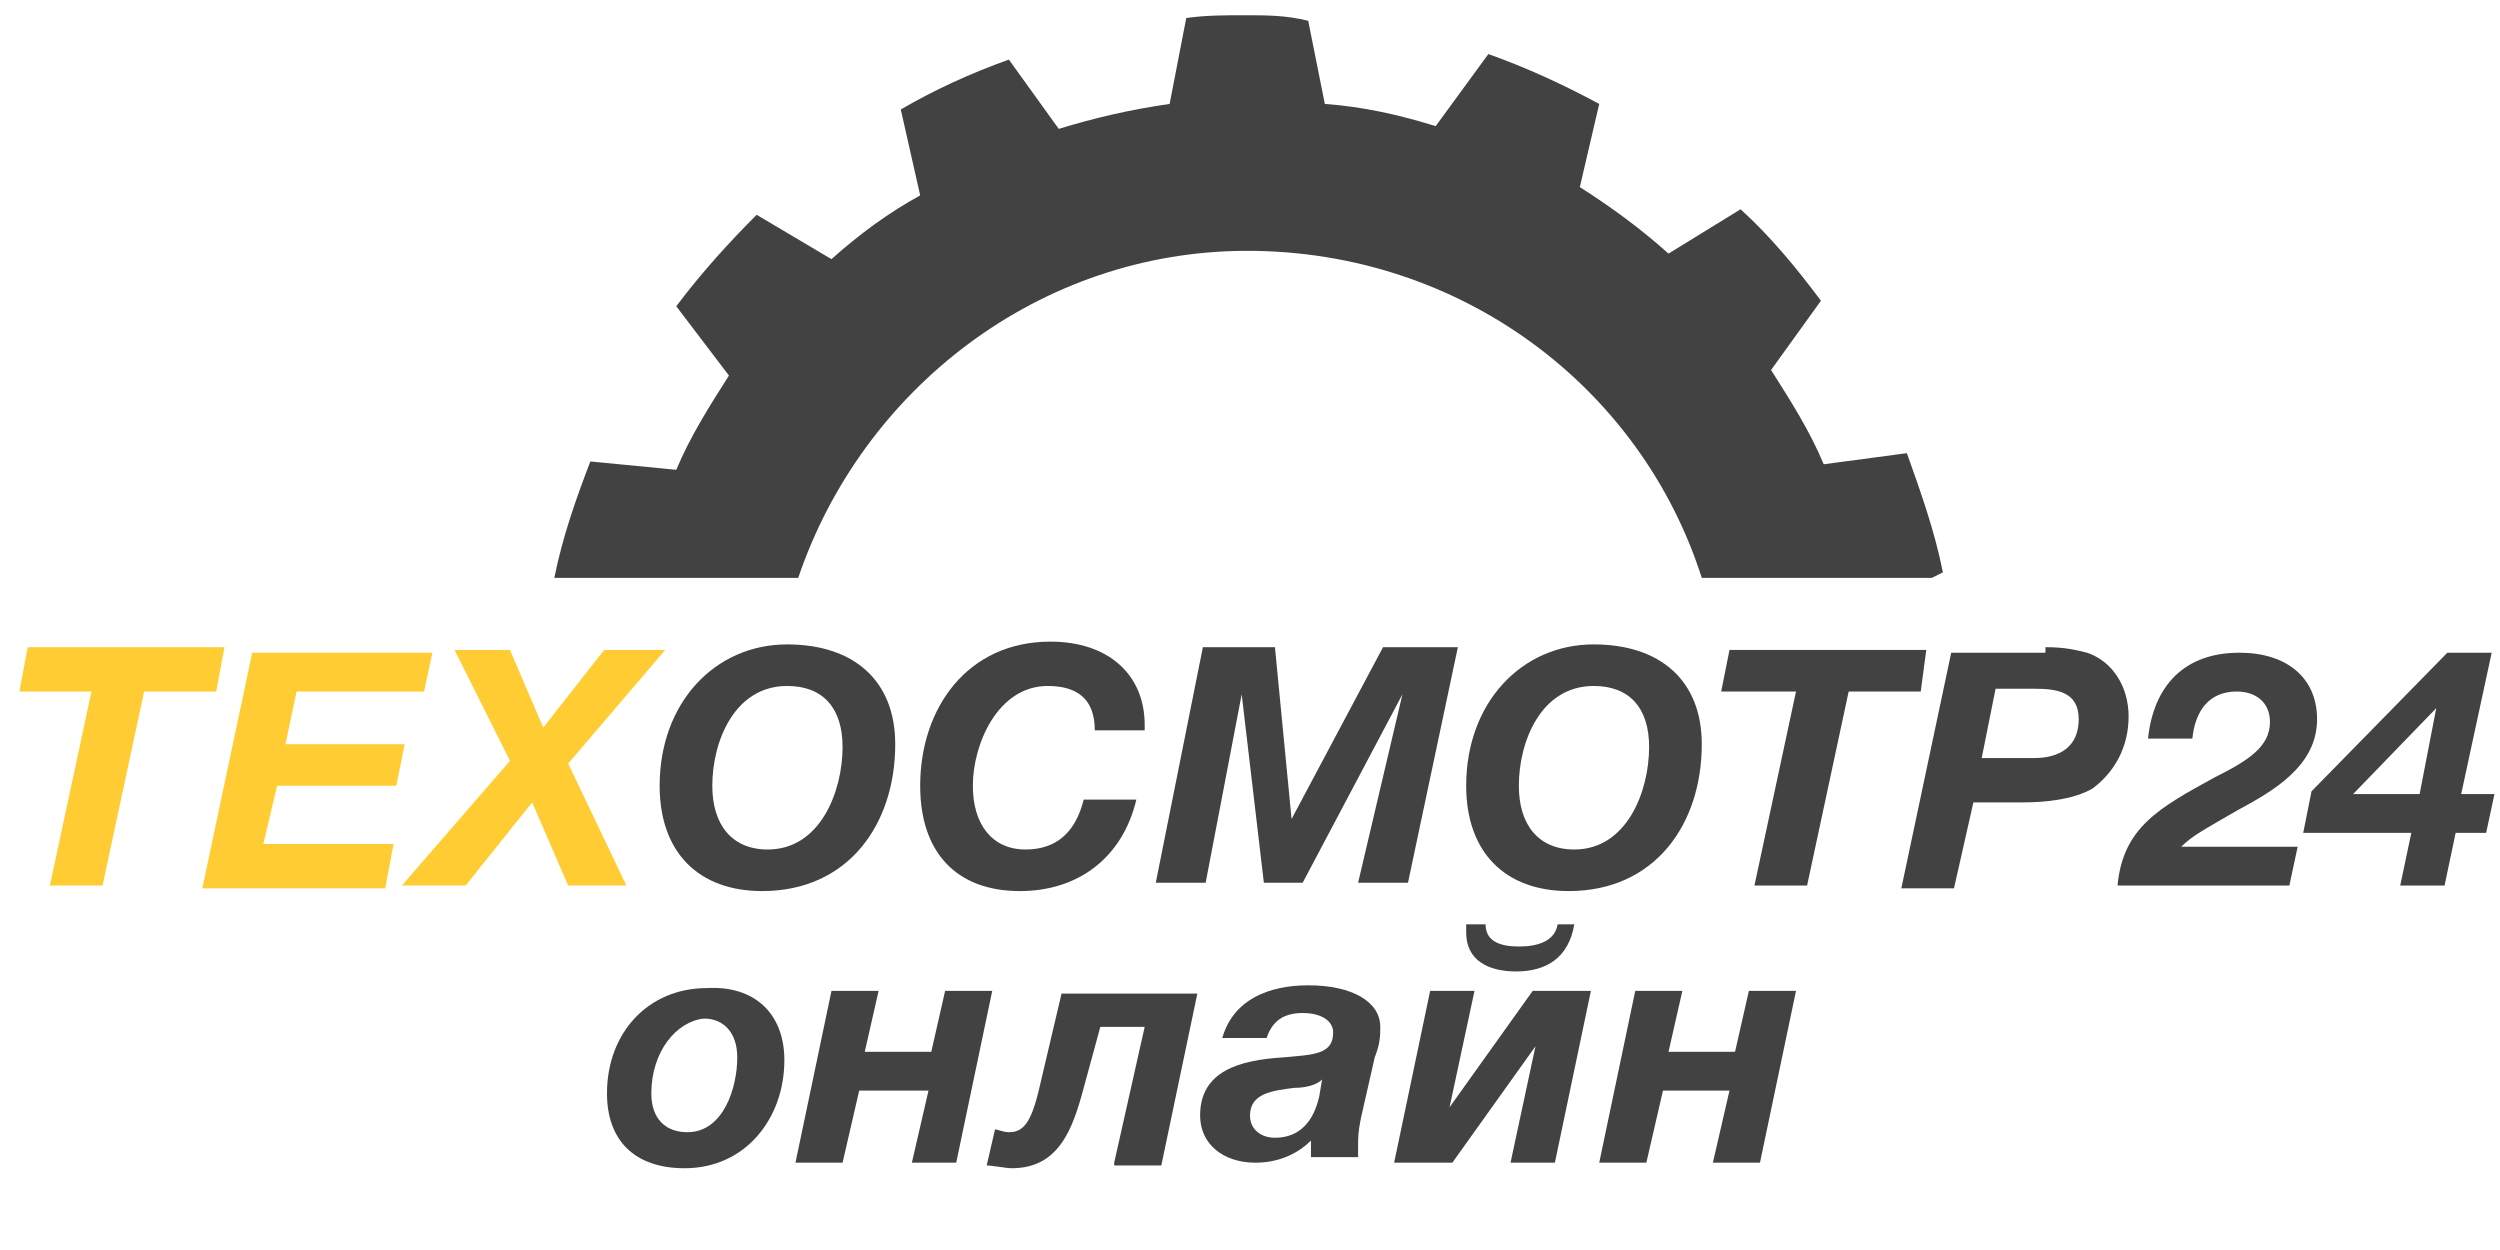 <?xml version="1.0" encoding="utf-8"?>
<!-- Generator: Adobe Illustrator 21.0.0, SVG Export Plug-In . SVG Version: 6.00 Build 0)  -->
<svg version="1.1" id="Layer_1" xmlns="http://www.w3.org/2000/svg" xmlns:xlink="http://www.w3.org/1999/xlink" x="0px" y="0px"
	 viewBox="0 0 90.2 44" enable-background="new 0 0 90.2 44" xml:space="preserve" width="120" height="60">
<g>
	<defs>
		<rect id="SVGID_1_" y="0" width="106" height="52"/>
	</defs>
	<clipPath id="SVGID_2_">
		<use xlink:href="#SVGID_1_"  overflow="visible"/>
	</clipPath>
	<g clip-path="url(#SVGID_2_)">
		<path fill="#FFCD33" d="M7.8,24.4H5.2l-1.5,7H1.8l1.5-7H0.7L1,22.8h7.1L7.8,24.4z"/>
		<path fill="#FFCD33" d="M15.3,24.4h-4.6l-0.4,1.9h4.3l-0.3,1.5H10l-0.5,2.1h4.7l-0.3,1.6H7.3l1.8-8.5h6.5L15.3,24.4z"/>
		<path fill="#FFCD33" d="M20.5,27l2.1,4.4h-2.1l-1.3-3l-2.4,3h-2.3l3.9-4.5l-2-4h2l1.2,2.8l2.2-2.8h2.2L20.5,27z"/>
	</g>
	<g clip-path="url(#SVGID_2_)">
		<path fill="#424242" d="M32.3,26.3c0,2.9-1.7,5.3-4.8,5.3c-2.3,0-3.7-1.4-3.7-3.8c0-3,2-5.1,4.6-5.1C30.8,22.7,32.3,24,32.3,26.3z
			 M25.7,27.8c0,1.4,0.7,2.3,2,2.3c1.9,0,2.7-2.1,2.7-3.7c0-1.4-0.7-2.2-2-2.2C26.5,24.2,25.7,26.2,25.7,27.8z"/>
		<path fill="#424242" d="M36.8,31.6c-2.3,0-3.6-1.4-3.6-3.8c0-2.8,1.7-5.2,4.7-5.2c2.1,0,3.4,1.2,3.4,3v0.2h-1.8
			c0-1.1-0.6-1.6-1.7-1.6c-1.8,0-2.7,2.1-2.7,3.6c0,1.4,0.7,2.3,1.9,2.3c1.1,0,1.8-0.6,2.1-1.8h1.9C40.5,30.4,38.9,31.6,36.8,31.6z"
			/>
		<path fill="#424242" d="M43.4,22.8H46l0.6,6.2l3.3-6.2h2.7l-1.8,8.5H49l1.6-6.8l-3.6,6.8h-1.4l-0.8-6.8l-1.3,6.8h-1.8L43.4,22.8z"
			/>
		<path fill="#424242" d="M61.4,26.3c0,2.9-1.7,5.3-4.8,5.3c-2.3,0-3.7-1.4-3.7-3.8c0-3,2-5.1,4.6-5.1C59.9,22.7,61.4,24,61.4,26.3z
			 M54.8,27.8c0,1.4,0.7,2.3,2,2.3c1.9,0,2.7-2.1,2.7-3.7c0-1.4-0.7-2.2-2-2.2C55.6,24.2,54.8,26.2,54.8,27.8z"/>
		<path fill="#424242" d="M69.3,24.4h-2.6l-1.5,7h-1.9l1.5-7h-2.7l0.3-1.5h7.1L69.3,24.4z"/>
		<path fill="#424242" d="M73.8,22.8c0.7,0,1.1,0.1,1.5,0.2c0.9,0.3,1.5,1.2,1.5,2.3c0,1.1-0.5,2-1.3,2.6c-0.7,0.4-1.7,0.5-2.5,0.5
			h-1.8l-0.7,3.1h-1.9l1.8-8.5H73.8z M71.5,26.8h1.9c0.9,0,1.6-0.4,1.6-1.4c0-1-0.8-1.1-1.6-1.1H72L71.5,26.8z"/>
		<path fill="#424242" d="M82.6,31.4h-6.2c0.2-2.1,1.5-2.8,3.5-3.9c1.2-0.6,2-1.1,2-2c0-0.7-0.5-1.1-1.2-1.1c-1,0-1.5,0.7-1.6,1.7
			h-1.6c0.2-1.9,1.3-3.1,3.3-3.1c1.7,0,2.8,0.9,2.8,2.4c0,1.7-1.6,2.6-2.9,3.3c-1.2,0.7-1.6,0.9-2,1.3h4.2L82.6,31.4z"/>
		<path fill="#424242" d="M89.7,29.5h-1.1l-0.4,1.9h-1.6l0.4-1.9h-3.9l0.3-1.5l4.9-5h1.6l-1.1,5.1H90L89.7,29.5z M87.9,25l-3,3.1
			h2.4L87.9,25z"/>
	</g>
	<g clip-path="url(#SVGID_2_)">
		<path fill="#424242" d="M28.3,37.7c0,2.1-1.4,3.9-3.6,3.9c-1.8,0-2.8-1-2.8-2.7c0-2.2,1.5-3.8,3.6-3.8C27.2,35,28.3,36,28.3,37.7z
			 M23.5,38.9c0,0.9,0.5,1.4,1.3,1.4c1.3,0,1.8-1.6,1.8-2.7c0-0.9-0.5-1.4-1.2-1.4C24.4,36.3,23.5,37.4,23.5,38.9z"/>
		<path fill="#424242" d="M32.9,41.4l0.6-2.6H31l-0.6,2.6h-1.7l1.3-6.2h1.7l-0.5,2.2h2.4l0.5-2.2h1.7l-1.3,6.2H32.9z"/>
		<path fill="#424242" d="M40.2,41.4l1.1-4.9h-1.6l-0.6,2.2c-0.4,1.5-0.9,2.9-2.6,2.9c-0.2,0-0.7-0.1-0.9-0.1l0.3-1.3
			c0.1,0,0.3,0.1,0.5,0.1c0.5,0,0.8-0.3,1.1-1.6l0.8-3.4h4.9l-1.3,6.2H40.2z"/>
		<path fill="#424242" d="M47.2,35c1.6,0,2.6,0.6,2.6,1.5c0,0.3,0,0.6-0.2,1.1l-0.5,2.2c-0.1,0.5-0.1,0.7-0.1,1c0,0.2,0,0.3,0,0.4
			h-1.7c0-0.1,0-0.1,0-0.2c0-0.1,0-0.2,0-0.4c-0.5,0.5-1.2,0.8-2,0.8c-1.2,0-2-0.7-2-1.7c0-1.6,1.4-2,3-2.1c1.1-0.1,1.8-0.1,1.8-0.9
			c0-0.4-0.4-0.7-1.1-0.7c-0.7,0-1.1,0.3-1.3,0.9h-1.6C44.5,35.5,45.8,35,47.2,35z M46.7,38.7c-0.8,0.1-1.6,0.2-1.6,1
			c0,0.5,0.4,0.8,0.9,0.8c0.9,0,1.4-0.6,1.6-1.5l0.1-0.6C47.5,38.6,47.1,38.7,46.7,38.7z"/>
		<path fill="#424242" d="M54.5,41.4l0.9-4.2l-3,4.2h-2.1l1.3-6.2h1.6l-0.9,4.2l3-4.2h2.1l-1.3,6.2H54.5z M56.8,32.8
			c-0.2,1.2-1,1.7-2.1,1.7c-1,0-1.8-0.4-1.8-1.4c0-0.1,0-0.2,0-0.3h0.7c0,0.6,0.5,0.8,1.2,0.8s1.3-0.2,1.4-0.8H56.8z"/>
		<path fill="#424242" d="M61.8,41.4l0.6-2.6h-2.4l-0.6,2.6h-1.7l1.3-6.2h1.7l-0.5,2.2h2.4l0.5-2.2h1.7l-1.3,6.2H61.8z"/>
	</g>
	<path clip-path="url(#SVGID_2_)" fill="#424242" d="M28.8,20.3C31.1,13.5,37.5,8.5,45,8.5c7.7,0,14.2,4.9,16.4,11.8h8.3l0.4-0.2
		c-0.3-1.5-0.8-2.9-1.3-4.3l-3,0.4c-0.5-1.2-1.2-2.3-1.9-3.4l1.8-2.5c-0.9-1.2-1.8-2.3-2.9-3.3l-2.6,1.6c-1-0.9-2.1-1.7-3.2-2.4
		l0.7-3c-1.3-0.7-2.6-1.3-4-1.8L51.8,4c-1.3-0.4-2.6-0.7-4-0.8l-0.6-3C46.4,0,45.7,0,44.9,0c-0.7,0-1.4,0-2.1,0.1l-0.6,3.1
		c-1.4,0.2-2.7,0.5-4,0.9l-1.8-2.5c-1.4,0.5-2.7,1.1-3.9,1.8l0.7,3.1C32.1,7.1,31,7.9,30,8.8l-2.7-1.6c-1,1-2,2.1-2.9,3.3l1.9,2.5
		c-0.7,1.1-1.4,2.2-1.9,3.4l-3.1-0.3c-0.5,1.3-1,2.7-1.3,4.2H28.8z"/>
</g>
</svg>

